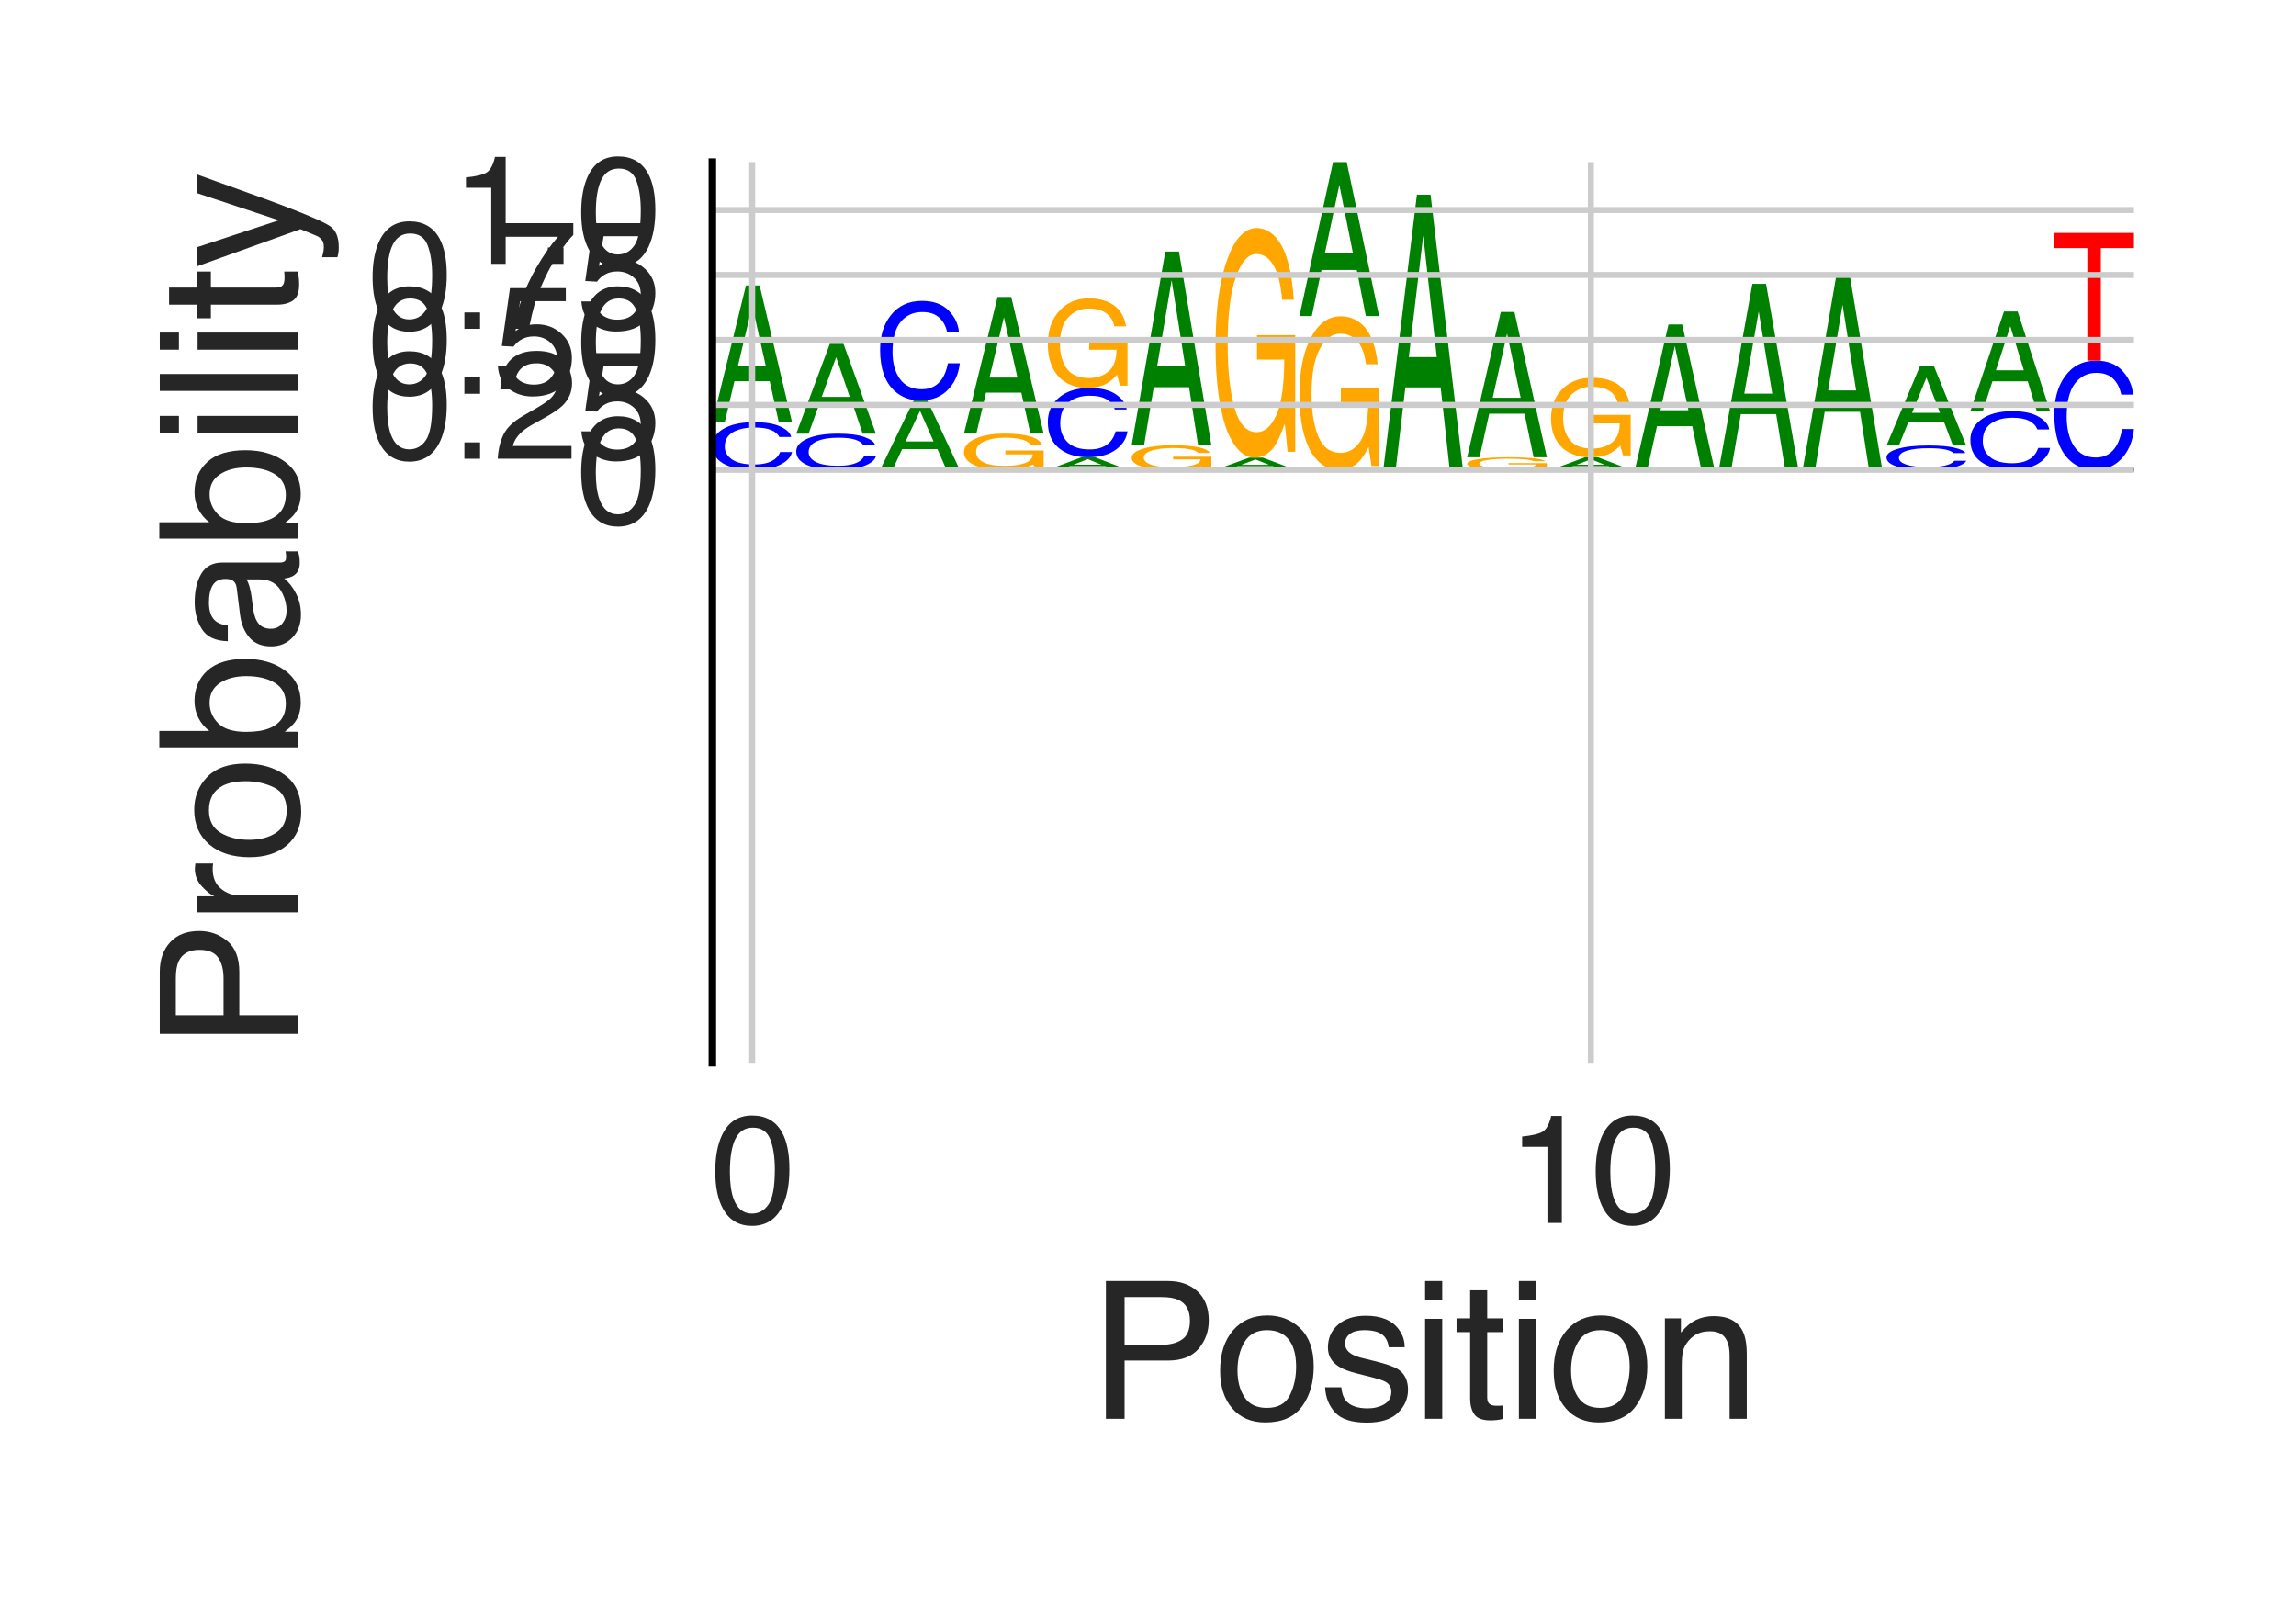 <?xml version="1.0" encoding="utf-8" standalone="no"?>
<!DOCTYPE svg PUBLIC "-//W3C//DTD SVG 1.1//EN"
  "http://www.w3.org/Graphics/SVG/1.1/DTD/svg11.dtd">
<svg height="216pt" version="1.1" viewBox="0 0 306 216" width="306pt" xmlns="http://www.w3.org/2000/svg" xmlns:xlink="http://www.w3.org/1999/xlink">
 <defs>
  <style type="text/css">*{stroke-linecap:butt;stroke-linejoin:round;}</style>
 </defs>
 <g id="figure_1">
  <g id="patch_1">
   <path d="M 0 216 
L 306 216 
L 306 0 
L 0 0 
z
" style="fill:#ffffff;"/>
  </g>
  <g id="axes_1">
   <g id="patch_2">
    <path d="M 94.94 141.64 
L 284.4 141.64 
L 284.4 21.6 
L 94.94 21.6 
z
" style="fill:#ffffff;"/>
   </g>
   <g id="line2d_1">
    <path clip-path="url(#pcd899d78e1)" d="M 94.94 62.621 
L 284.4 62.621 
" style="fill:none;stroke:#000000;stroke-linecap:round;stroke-width:0.5;"/>
   </g>
   <g id="patch_3">
    <path clip-path="url(#pcd899d78e1)" d="M 100.523 56.265 
Q 102.797 56.265 104.051 56.87 
Q 105.306 57.473 105.444 58.241 
L 103.864 58.241 
Q 103.595 57.658 102.792 57.318 
Q 101.989 56.976 100.539 56.976 
Q 98.771 56.976 97.683 57.603 
Q 96.596 58.229 96.596 59.523 
Q 96.596 60.584 97.576 61.244 
Q 98.56 61.902 100.508 61.902 
Q 102.299 61.902 103.238 61.208 
Q 103.733 60.843 103.978 60.246 
L 105.559 60.246 
Q 105.347 61.199 104.158 61.844 
Q 102.732 62.621 100.312 62.621 
Q 98.226 62.621 96.807 61.984 
Q 94.94 61.142 94.94 59.383 
Q 94.94 58.049 96.343 57.194 
Q 97.858 56.265 100.523 56.265 
z
M 100.197 56.265 
L 100.197 56.265 
z
" style="fill:#0000ff;"/>
   </g>
   <g id="patch_4">
    <path clip-path="url(#pcd899d78e1)" d="M 102.068 48.798 
L 100.261 40.748 
L 98.34 48.798 
L 102.068 48.798 
z
M 99.419 38.041 
L 101.241 38.041 
L 105.559 56.265 
L 103.791 56.265 
L 102.586 50.807 
L 97.879 50.807 
L 96.591 56.265 
L 94.94 56.265 
L 99.419 38.041 
z
M 100.253 38.041 
L 100.253 38.041 
z
" style="fill:#008000;"/>
   </g>
   <g id="patch_5">
    <path clip-path="url(#pcd899d78e1)" d="M 111.701 57.795 
Q 113.975 57.795 115.229 58.254 
Q 116.483 58.712 116.622 59.295 
L 115.041 59.295 
Q 114.773 58.853 113.969 58.594 
Q 113.166 58.335 111.716 58.335 
Q 109.948 58.335 108.861 58.811 
Q 107.773 59.286 107.773 60.268 
Q 107.773 61.074 108.754 61.575 
Q 109.737 62.075 111.685 62.075 
Q 113.477 62.075 114.415 61.548 
Q 114.911 61.271 115.156 60.818 
L 116.736 60.818 
Q 116.525 61.541 115.336 62.031 
Q 113.909 62.621 111.49 62.621 
Q 109.403 62.621 107.985 62.137 
Q 106.118 61.498 106.118 60.163 
Q 106.118 59.149 107.521 58.5 
Q 109.036 57.795 111.701 57.795 
z
M 111.375 57.795 
L 111.375 57.795 
z
" style="fill:#0000ff;"/>
   </g>
   <g id="patch_6">
    <path clip-path="url(#pcd899d78e1)" d="M 113.245 52.891 
L 111.439 47.604 
L 109.518 52.891 
L 113.245 52.891 
z
M 110.596 45.826 
L 112.418 45.826 
L 116.736 57.795 
L 114.969 57.795 
L 113.763 54.21 
L 109.057 54.21 
L 107.769 57.795 
L 106.118 57.795 
L 110.596 45.826 
z
M 111.431 45.826 
L 111.431 45.826 
z
" style="fill:#008000;"/>
   </g>
   <g id="patch_7">
    <path clip-path="url(#pcd899d78e1)" d="M 124.423 58.834 
L 122.616 54.75 
L 120.696 58.834 
L 124.423 58.834 
z
M 121.774 53.377 
L 123.596 53.377 
L 127.914 62.621 
L 126.146 62.621 
L 124.941 59.853 
L 120.234 59.853 
L 118.946 62.621 
L 117.295 62.621 
L 121.774 53.377 
z
M 122.608 53.377 
L 122.608 53.377 
z
" style="fill:#008000;"/>
   </g>
   <g id="patch_8">
    <path clip-path="url(#pcd899d78e1)" d="M 122.878 40.102 
Q 125.152 40.102 126.407 41.365 
Q 127.661 42.625 127.799 44.228 
L 126.219 44.228 
Q 125.95 43.012 125.147 42.301 
Q 124.344 41.587 122.894 41.587 
Q 121.126 41.587 120.039 42.897 
Q 118.951 44.203 118.951 46.905 
Q 118.951 49.121 119.932 50.499 
Q 120.915 51.875 122.863 51.875 
Q 124.654 51.875 125.593 50.425 
Q 126.088 49.662 126.334 48.415 
L 127.914 48.415 
Q 127.703 50.406 126.514 51.754 
Q 125.087 53.377 122.667 53.377 
Q 120.581 53.377 119.162 52.045 
Q 117.295 50.288 117.295 46.614 
Q 117.295 43.827 118.698 42.043 
Q 120.213 40.102 122.878 40.102 
z
M 122.552 40.102 
L 122.552 40.102 
z
" style="fill:#0000ff;"/>
   </g>
   <g id="patch_9">
    <path clip-path="url(#pcd899d78e1)" d="M 133.949 57.789 
Q 135.587 57.789 136.782 58.039 
Q 138.514 58.398 138.902 59.298 
L 137.344 59.298 
Q 137.058 58.795 136.165 58.565 
Q 135.271 58.335 133.909 58.335 
Q 132.296 58.335 131.192 58.814 
Q 130.088 59.292 130.088 60.24 
Q 130.088 61.058 130.997 61.572 
Q 131.909 62.086 133.964 62.086 
Q 135.539 62.086 136.572 61.726 
Q 137.605 61.365 137.628 60.558 
L 133.99 60.558 
L 133.99 60.043 
L 139.091 60.043 
L 139.091 62.499 
L 138.079 62.499 
L 137.699 61.908 
Q 136.901 62.255 136.284 62.39 
Q 135.246 62.621 133.648 62.621 
Q 131.584 62.621 130.096 62.093 
Q 128.473 61.43 128.473 60.274 
Q 128.473 59.12 130.055 58.439 
Q 131.559 57.789 133.949 57.789 
z
M 133.688 57.782 
L 133.688 57.782 
z
" style="fill:#ffa600;"/>
   </g>
   <g id="patch_10">
    <path clip-path="url(#pcd899d78e1)" d="M 135.6 50.322 
L 133.794 42.279 
L 131.873 50.322 
L 135.6 50.322 
z
M 132.951 39.575 
L 134.773 39.575 
L 139.091 57.782 
L 137.324 57.782 
L 136.119 52.329 
L 131.412 52.329 
L 130.124 57.782 
L 128.473 57.782 
L 132.951 39.575 
z
M 133.786 39.575 
L 133.786 39.575 
z
" style="fill:#008000;"/>
   </g>
   <g id="patch_11">
    <path clip-path="url(#pcd899d78e1)" d="M 146.778 61.934 
L 144.971 61.193 
L 143.051 61.934 
L 146.778 61.934 
z
M 144.129 60.943 
L 145.951 60.943 
L 150.269 62.621 
L 148.501 62.621 
L 147.296 62.119 
L 142.589 62.119 
L 141.301 62.621 
L 139.65 62.621 
L 144.129 60.943 
z
M 144.964 60.943 
L 144.964 60.943 
z
" style="fill:#008000;"/>
   </g>
   <g id="patch_12">
    <path clip-path="url(#pcd899d78e1)" d="M 145.233 51.704 
Q 147.507 51.704 148.762 52.583 
Q 150.016 53.46 150.154 54.576 
L 148.574 54.576 
Q 148.305 53.73 147.502 53.235 
Q 146.699 52.738 145.249 52.738 
Q 143.481 52.738 142.394 53.649 
Q 141.306 54.559 141.306 56.439 
Q 141.306 57.981 142.287 58.941 
Q 143.27 59.898 145.218 59.898 
Q 147.009 59.898 147.948 58.889 
Q 148.444 58.358 148.689 57.49 
L 150.269 57.49 
Q 150.058 58.876 148.869 59.814 
Q 147.442 60.943 145.022 60.943 
Q 142.936 60.943 141.517 60.017 
Q 139.65 58.794 139.65 56.237 
Q 139.65 54.297 141.053 53.055 
Q 142.568 51.704 145.233 51.704 
z
M 144.908 51.704 
L 144.908 51.704 
z
" style="fill:#0000ff;"/>
   </g>
   <g id="patch_13">
    <path clip-path="url(#pcd899d78e1)" d="M 145.127 39.767 
Q 146.765 39.767 147.96 40.385 
Q 149.692 41.272 150.079 43.495 
L 148.522 43.495 
Q 148.236 42.253 147.342 41.684 
Q 146.448 41.116 145.086 41.116 
Q 143.473 41.116 142.37 42.3 
Q 141.266 43.481 141.266 45.821 
Q 141.266 47.842 142.175 49.112 
Q 143.086 50.382 145.142 50.382 
Q 146.717 50.382 147.75 49.492 
Q 148.783 48.6 148.806 46.606 
L 145.167 46.606 
L 145.167 45.334 
L 150.269 45.334 
L 150.269 51.402 
L 149.256 51.402 
L 148.876 49.942 
Q 148.079 50.799 147.461 51.133 
Q 146.423 51.704 144.825 51.704 
Q 142.762 51.704 141.273 50.399 
Q 139.65 48.761 139.65 45.905 
Q 139.65 43.056 141.233 41.373 
Q 142.737 39.767 145.127 39.767 
z
M 144.866 39.75 
L 144.866 39.75 
z
" style="fill:#ffa600;"/>
   </g>
   <g id="patch_14">
    <path clip-path="url(#pcd899d78e1)" d="M 156.304 59.338 
Q 157.942 59.338 159.138 59.508 
Q 160.869 59.752 161.257 60.364 
L 159.7 60.364 
Q 159.414 60.022 158.52 59.865 
Q 157.626 59.709 156.264 59.709 
Q 154.651 59.709 153.547 60.035 
Q 152.443 60.36 152.443 61.003 
Q 152.443 61.559 153.352 61.908 
Q 154.264 62.258 156.32 62.258 
Q 157.894 62.258 158.927 62.013 
Q 159.96 61.768 159.983 61.219 
L 156.345 61.219 
L 156.345 60.869 
L 161.447 60.869 
L 161.447 62.538 
L 160.434 62.538 
L 160.054 62.137 
Q 159.257 62.373 158.639 62.464 
Q 157.601 62.621 156.003 62.621 
Q 153.94 62.621 152.451 62.263 
Q 150.828 61.812 150.828 61.026 
Q 150.828 60.243 152.41 59.78 
Q 153.914 59.338 156.304 59.338 
z
M 156.044 59.333 
L 156.044 59.333 
z
" style="fill:#ffa600;"/>
   </g>
   <g id="patch_15">
    <path clip-path="url(#pcd899d78e1)" d="M 157.955 48.758 
L 156.149 37.357 
L 154.228 48.758 
L 157.955 48.758 
z
M 155.307 33.523 
L 157.129 33.523 
L 161.447 59.333 
L 159.679 59.333 
L 158.474 51.603 
L 153.767 51.603 
L 152.479 59.333 
L 150.828 59.333 
L 155.307 33.523 
z
M 156.141 33.523 
L 156.141 33.523 
z
" style="fill:#008000;"/>
   </g>
   <g id="patch_16">
    <path clip-path="url(#pcd899d78e1)" d="M 169.133 61.953 
L 167.327 61.231 
L 165.406 61.953 
L 169.133 61.953 
z
M 166.484 60.989 
L 168.306 60.989 
L 172.624 62.621 
L 170.857 62.621 
L 169.651 62.132 
L 164.945 62.132 
L 163.656 62.621 
L 162.005 62.621 
L 166.484 60.989 
z
M 167.319 60.989 
L 167.319 60.989 
z
" style="fill:#008000;"/>
   </g>
   <g id="patch_17">
    <path clip-path="url(#pcd899d78e1)" d="M 167.482 30.391 
Q 169.12 30.391 170.315 31.975 
Q 172.047 34.249 172.434 39.949 
L 170.877 39.949 
Q 170.591 36.763 169.697 35.306 
Q 168.804 33.85 167.441 33.85 
Q 165.829 33.85 164.725 36.883 
Q 163.621 39.911 163.621 45.909 
Q 163.621 51.09 164.53 54.345 
Q 165.441 57.601 167.497 57.601 
Q 169.072 57.601 170.105 55.32 
Q 171.138 53.034 171.161 47.923 
L 167.522 47.923 
L 167.522 44.661 
L 172.624 44.661 
L 172.624 60.216 
L 171.611 60.216 
L 171.232 56.473 
Q 170.434 58.671 169.816 59.526 
Q 168.778 60.989 167.181 60.989 
Q 165.117 60.989 163.628 57.645 
Q 162.005 53.446 162.005 46.124 
Q 162.005 38.821 163.588 34.508 
Q 165.092 30.391 167.482 30.391 
z
M 167.221 30.347 
L 167.221 30.347 
z
" style="fill:#ffa600;"/>
   </g>
   <g id="patch_18">
    <path clip-path="url(#pcd899d78e1)" d="M 178.66 42.153 
Q 180.298 42.153 181.493 43.212 
Q 183.225 44.733 183.612 48.546 
L 182.055 48.546 
Q 181.769 46.415 180.875 45.441 
Q 179.981 44.466 178.619 44.466 
Q 177.006 44.466 175.902 46.496 
Q 174.798 48.521 174.798 52.533 
Q 174.798 55.999 175.707 58.177 
Q 176.619 60.355 178.675 60.355 
Q 180.25 60.355 181.283 58.829 
Q 182.316 57.3 182.338 53.881 
L 178.7 53.881 
L 178.7 51.699 
L 183.802 51.699 
L 183.802 62.105 
L 182.789 62.105 
L 182.409 59.6 
Q 181.612 61.071 180.994 61.643 
Q 179.956 62.621 178.358 62.621 
Q 176.295 62.621 174.806 60.384 
Q 173.183 57.575 173.183 52.677 
Q 173.183 47.792 174.765 44.907 
Q 176.269 42.153 178.66 42.153 
z
M 178.399 42.123 
L 178.399 42.123 
z
" style="fill:#ffa600;"/>
   </g>
   <g id="patch_19">
    <path clip-path="url(#pcd899d78e1)" d="M 180.311 33.715 
L 178.504 24.649 
L 176.584 33.715 
L 180.311 33.715 
z
M 177.662 21.6 
L 179.484 21.6 
L 183.802 42.123 
L 182.034 42.123 
L 180.829 35.977 
L 176.122 35.977 
L 174.834 42.123 
L 173.183 42.123 
L 177.662 21.6 
z
M 178.496 21.6 
L 178.496 21.6 
z
" style="fill:#008000;"/>
   </g>
   <g id="patch_20">
    <path clip-path="url(#pcd899d78e1)" d="M 189.837 62.607 
Q 191.475 62.607 192.67 62.608 
Q 194.402 62.609 194.789 62.612 
L 193.232 62.612 
Q 192.946 62.61 192.052 62.61 
Q 191.159 62.609 189.797 62.609 
Q 188.184 62.609 187.08 62.61 
Q 185.976 62.612 185.976 62.614 
Q 185.976 62.617 186.885 62.618 
Q 187.796 62.62 189.852 62.62 
Q 191.427 62.62 192.46 62.619 
Q 193.493 62.618 193.516 62.615 
L 189.878 62.615 
L 189.878 62.614 
L 194.979 62.614 
L 194.979 62.621 
L 193.967 62.621 
L 193.587 62.619 
Q 192.789 62.62 192.171 62.621 
Q 191.133 62.621 189.536 62.621 
Q 187.472 62.621 185.984 62.62 
Q 184.361 62.618 184.361 62.615 
Q 184.361 62.611 185.943 62.609 
Q 187.447 62.607 189.837 62.607 
z
M 189.576 62.607 
L 189.576 62.607 
z
" style="fill:#ffa600;"/>
   </g>
   <g id="patch_21">
    <path clip-path="url(#pcd899d78e1)" d="M 191.488 47.589 
L 189.682 31.397 
L 187.761 47.589 
L 191.488 47.589 
z
M 188.839 25.952 
L 190.661 25.952 
L 194.979 62.607 
L 193.212 62.607 
L 192.007 51.629 
L 187.3 51.629 
L 186.012 62.607 
L 184.361 62.607 
L 188.839 25.952 
z
M 189.674 25.952 
L 189.674 25.952 
z
" style="fill:#008000;"/>
   </g>
   <g id="patch_22">
    <path clip-path="url(#pcd899d78e1)" d="M 201.015 60.941 
Q 202.653 60.941 203.848 61.028 
Q 205.58 61.153 205.967 61.466 
L 204.41 61.466 
Q 204.124 61.291 203.23 61.211 
Q 202.336 61.131 200.974 61.131 
Q 199.361 61.131 198.257 61.298 
Q 197.154 61.464 197.154 61.793 
Q 197.154 62.078 198.063 62.257 
Q 198.974 62.435 201.03 62.435 
Q 202.605 62.435 203.638 62.31 
Q 204.671 62.185 204.694 61.904 
L 201.055 61.904 
L 201.055 61.725 
L 206.157 61.725 
L 206.157 62.579 
L 205.144 62.579 
L 204.764 62.373 
Q 203.967 62.494 203.349 62.541 
Q 202.311 62.621 200.713 62.621 
Q 198.65 62.621 197.161 62.438 
Q 195.538 62.207 195.538 61.805 
Q 195.538 61.404 197.121 61.167 
Q 198.625 60.941 201.015 60.941 
z
M 200.754 60.939 
L 200.754 60.939 
z
" style="fill:#ffa600;"/>
   </g>
   <g id="patch_23">
    <path clip-path="url(#pcd899d78e1)" d="M 202.666 53.006 
L 200.859 44.453 
L 198.939 53.006 
L 202.666 53.006 
z
M 200.017 41.576 
L 201.839 41.576 
L 206.157 60.939 
L 204.389 60.939 
L 203.184 55.14 
L 198.477 55.14 
L 197.189 60.939 
L 195.538 60.939 
L 200.017 41.576 
z
M 200.851 41.576 
L 200.851 41.576 
z
" style="fill:#008000;"/>
   </g>
   <g id="patch_24">
    <path clip-path="url(#pcd899d78e1)" d="M 213.843 61.94 
L 212.037 61.206 
L 210.116 61.94 
L 213.843 61.94 
z
M 211.194 60.959 
L 213.017 60.959 
L 217.335 62.621 
L 215.567 62.621 
L 214.362 62.123 
L 209.655 62.123 
L 208.367 62.621 
L 206.716 62.621 
L 211.194 60.959 
z
M 212.029 60.959 
L 212.029 60.959 
z
" style="fill:#008000;"/>
   </g>
   <g id="patch_25">
    <path clip-path="url(#pcd899d78e1)" d="M 212.192 50.342 
Q 213.83 50.342 215.025 50.892 
Q 216.757 51.68 217.145 53.658 
L 215.588 53.658 
Q 215.301 52.553 214.408 52.047 
Q 213.514 51.542 212.152 51.542 
Q 210.539 51.542 209.435 52.595 
Q 208.331 53.645 208.331 55.726 
Q 208.331 57.524 209.24 58.653 
Q 210.152 59.783 212.207 59.783 
Q 213.782 59.783 214.815 58.992 
Q 215.848 58.198 215.871 56.425 
L 212.233 56.425 
L 212.233 55.293 
L 217.335 55.293 
L 217.335 60.691 
L 216.322 60.691 
L 215.942 59.392 
Q 215.144 60.154 214.527 60.451 
Q 213.489 60.959 211.891 60.959 
Q 209.827 60.959 208.339 59.798 
Q 206.716 58.341 206.716 55.801 
Q 206.716 53.267 208.298 51.771 
Q 209.802 50.342 212.192 50.342 
z
M 211.931 50.327 
L 211.931 50.327 
z
" style="fill:#ffa600;"/>
   </g>
   <g id="patch_26">
    <path clip-path="url(#pcd899d78e1)" d="M 223.477 62.617 
Q 225.751 62.617 227.005 62.617 
Q 228.259 62.618 228.397 62.618 
L 226.817 62.618 
Q 226.548 62.618 225.745 62.617 
Q 224.942 62.617 223.492 62.617 
Q 221.724 62.617 220.637 62.618 
Q 219.549 62.618 219.549 62.619 
Q 219.549 62.62 220.53 62.62 
Q 221.513 62.621 223.461 62.621 
Q 225.252 62.621 226.191 62.62 
Q 226.687 62.62 226.932 62.62 
L 228.512 62.62 
Q 228.301 62.62 227.112 62.621 
Q 225.685 62.621 223.265 62.621 
Q 221.179 62.621 219.761 62.621 
Q 217.893 62.62 217.893 62.619 
Q 217.893 62.618 219.296 62.617 
Q 220.811 62.617 223.477 62.617 
z
M 223.151 62.617 
L 223.151 62.617 
z
" style="fill:#0000ff;"/>
   </g>
   <g id="patch_27">
    <path clip-path="url(#pcd899d78e1)" d="M 223.37 62.603 
Q 225.008 62.603 226.203 62.603 
Q 227.935 62.604 228.322 62.607 
L 226.765 62.607 
Q 226.479 62.606 225.585 62.605 
Q 224.691 62.604 223.329 62.604 
Q 221.717 62.604 220.613 62.606 
Q 219.509 62.607 219.509 62.61 
Q 219.509 62.612 220.418 62.614 
Q 221.329 62.615 223.385 62.615 
Q 224.96 62.615 225.993 62.614 
Q 227.026 62.613 227.049 62.611 
L 223.41 62.611 
L 223.41 62.609 
L 228.512 62.609 
L 228.512 62.616 
L 227.499 62.616 
L 227.12 62.615 
Q 226.322 62.616 225.704 62.616 
Q 224.666 62.617 223.069 62.617 
Q 221.005 62.617 219.516 62.615 
Q 217.893 62.613 217.893 62.61 
Q 217.893 62.607 219.476 62.605 
Q 220.98 62.603 223.37 62.603 
z
M 223.109 62.603 
L 223.109 62.603 
z
" style="fill:#ffa600;"/>
   </g>
   <g id="patch_28">
    <path clip-path="url(#pcd899d78e1)" d="M 225.021 54.669 
L 223.214 46.116 
L 221.294 54.669 
L 225.021 54.669 
z
M 222.372 43.24 
L 224.194 43.24 
L 228.512 62.603 
L 226.744 62.603 
L 225.539 56.804 
L 220.833 56.804 
L 219.544 62.603 
L 217.893 62.603 
L 222.372 43.24 
z
M 223.207 43.24 
L 223.207 43.24 
z
" style="fill:#008000;"/>
   </g>
   <g id="patch_29">
    <path clip-path="url(#pcd899d78e1)" d="M 236.198 52.463 
L 234.392 41.511 
L 232.471 52.463 
L 236.198 52.463 
z
M 233.55 37.828 
L 235.372 37.828 
L 239.69 62.621 
L 237.922 62.621 
L 236.717 55.196 
L 232.01 55.196 
L 230.722 62.621 
L 229.071 62.621 
L 233.55 37.828 
z
M 234.384 37.828 
L 234.384 37.828 
z
" style="fill:#008000;"/>
   </g>
   <g id="patch_30">
    <path clip-path="url(#pcd899d78e1)" d="M 247.376 52.036 
L 245.57 40.623 
L 243.649 52.036 
L 247.376 52.036 
z
M 244.727 36.785 
L 246.549 36.785 
L 250.867 62.621 
L 249.1 62.621 
L 247.894 54.883 
L 243.188 54.883 
L 241.9 62.621 
L 240.249 62.621 
L 244.727 36.785 
z
M 245.562 36.785 
L 245.562 36.785 
z
" style="fill:#008000;"/>
   </g>
   <g id="patch_31">
    <path clip-path="url(#pcd899d78e1)" d="M 257.009 59.373 
Q 259.283 59.373 260.538 59.682 
Q 261.792 59.99 261.93 60.383 
L 260.35 60.383 
Q 260.081 60.085 259.278 59.911 
Q 258.475 59.736 257.025 59.736 
Q 255.257 59.736 254.169 60.057 
Q 253.082 60.377 253.082 61.038 
Q 253.082 61.58 254.063 61.917 
Q 255.046 62.254 256.994 62.254 
Q 258.785 62.254 259.724 61.899 
Q 260.219 61.712 260.465 61.407 
L 262.045 61.407 
Q 261.834 61.894 260.644 62.224 
Q 259.218 62.621 256.798 62.621 
Q 254.712 62.621 253.293 62.296 
Q 251.426 61.866 251.426 60.967 
Q 251.426 60.285 252.829 59.848 
Q 254.344 59.373 257.009 59.373 
z
M 256.683 59.373 
L 256.683 59.373 
z
" style="fill:#0000ff;"/>
   </g>
   <g id="patch_32">
    <path clip-path="url(#pcd899d78e1)" d="M 258.554 55.021 
L 256.747 50.328 
L 254.827 55.021 
L 258.554 55.021 
z
M 255.905 48.75 
L 257.727 48.75 
L 262.045 59.373 
L 260.277 59.373 
L 259.072 56.191 
L 254.365 56.191 
L 253.077 59.373 
L 251.426 59.373 
L 255.905 48.75 
z
M 256.739 48.75 
L 256.739 48.75 
z
" style="fill:#008000;"/>
   </g>
   <g id="patch_33">
    <path clip-path="url(#pcd899d78e1)" d="M 268.187 54.8 
Q 270.461 54.8 271.715 55.545 
Q 272.969 56.287 273.108 57.232 
L 271.527 57.232 
Q 271.259 56.515 270.456 56.096 
Q 269.652 55.676 268.203 55.676 
Q 266.434 55.676 265.347 56.447 
Q 264.26 57.217 264.26 58.809 
Q 264.26 60.114 265.24 60.926 
Q 266.223 61.737 268.171 61.737 
Q 269.963 61.737 270.902 60.883 
Q 271.397 60.433 271.642 59.698 
L 273.222 59.698 
Q 273.011 60.871 271.822 61.665 
Q 270.396 62.621 267.976 62.621 
Q 265.889 62.621 264.471 61.837 
Q 262.604 60.802 262.604 58.637 
Q 262.604 56.996 264.007 55.944 
Q 265.522 54.8 268.187 54.8 
z
M 267.861 54.8 
L 267.861 54.8 
z
" style="fill:#0000ff;"/>
   </g>
   <g id="patch_34">
    <path clip-path="url(#pcd899d78e1)" d="M 269.731 49.354 
L 267.925 43.481 
L 266.004 49.354 
L 269.731 49.354 
z
M 267.082 41.506 
L 268.904 41.506 
L 273.222 54.8 
L 271.455 54.8 
L 270.25 50.819 
L 265.543 50.819 
L 264.255 54.8 
L 262.604 54.8 
L 267.082 41.506 
z
M 267.917 41.506 
L 267.917 41.506 
z
" style="fill:#008000;"/>
   </g>
   <g id="patch_35">
    <path clip-path="url(#pcd899d78e1)" d="M 279.364 48.064 
Q 281.638 48.064 282.893 49.449 
Q 284.147 50.831 284.285 52.59 
L 282.705 52.59 
Q 282.436 51.256 281.633 50.476 
Q 280.83 49.693 279.38 49.693 
Q 277.612 49.693 276.525 51.129 
Q 275.437 52.562 275.437 55.525 
Q 275.437 57.955 276.418 59.466 
Q 277.401 60.975 279.349 60.975 
Q 281.14 60.975 282.079 59.385 
Q 282.575 58.548 282.82 57.181 
L 284.4 57.181 
Q 284.189 59.364 283 60.842 
Q 281.573 62.621 279.153 62.621 
Q 277.067 62.621 275.648 61.161 
Q 273.781 59.234 273.781 55.206 
Q 273.781 52.15 275.184 50.193 
Q 276.699 48.064 279.364 48.064 
z
M 279.038 48.064 
L 279.038 48.064 
z
" style="fill:#0000ff;"/>
   </g>
   <g id="patch_36">
    <path clip-path="url(#pcd899d78e1)" d="M 284.4 31.04 
L 284.4 33.068 
L 279.99 33.068 
L 279.99 48.064 
L 278.191 48.064 
L 278.191 33.068 
L 273.781 33.068 
L 273.781 31.04 
L 284.4 31.04 
z
" style="fill:#ff0000;"/>
   </g>
   <g id="patch_37">
    <path clip-path="url(#pcd899d78e1)" d="M 100.416 96.781 
Q 102.055 96.781 103.25 95.711 
Q 104.981 94.175 105.369 90.325 
L 103.812 90.325 
Q 103.526 92.477 102.632 93.461 
Q 101.738 94.445 100.376 94.445 
Q 98.763 94.445 97.659 92.395 
Q 96.555 90.35 96.555 86.299 
Q 96.555 82.799 97.464 80.6 
Q 98.376 78.401 100.432 78.401 
Q 102.006 78.401 103.039 79.941 
Q 104.072 81.486 104.095 84.938 
L 100.457 84.938 
L 100.457 87.142 
L 105.559 87.142 
L 105.559 76.634 
L 104.546 76.634 
L 104.166 79.162 
Q 103.369 77.678 102.751 77.1 
Q 101.713 76.112 100.115 76.112 
Q 98.052 76.112 96.563 78.371 
Q 94.94 81.208 94.94 86.153 
Q 94.94 91.086 96.522 94 
Q 98.026 96.781 100.416 96.781 
z
M 100.156 96.811 
L 100.156 96.811 
z
" style="fill:none;opacity:0;"/>
   </g>
   <g id="patch_38">
    <path clip-path="url(#pcd899d78e1)" d="M 105.559 76.112 
L 105.559 74.505 
L 101.149 74.505 
L 101.149 62.621 
L 99.35 62.621 
L 99.35 74.505 
L 94.94 74.505 
L 94.94 76.112 
L 105.559 76.112 
z
" style="fill:none;opacity:0;"/>
   </g>
   <g id="patch_39">
    <path clip-path="url(#pcd899d78e1)" d="M 111.594 69.885 
Q 113.232 69.885 114.427 69.509 
Q 116.159 68.969 116.546 67.616 
L 114.989 67.616 
Q 114.703 68.372 113.809 68.718 
Q 112.916 69.064 111.554 69.064 
Q 109.941 69.064 108.837 68.344 
Q 107.733 67.625 107.733 66.201 
Q 107.733 64.971 108.642 64.199 
Q 109.553 63.426 111.609 63.426 
Q 113.184 63.426 114.217 63.967 
Q 115.25 64.51 115.273 65.723 
L 111.635 65.723 
L 111.635 66.497 
L 116.736 66.497 
L 116.736 62.805 
L 115.724 62.805 
L 115.344 63.693 
Q 114.546 63.172 113.928 62.969 
Q 112.89 62.621 111.293 62.621 
Q 109.229 62.621 107.741 63.415 
Q 106.118 64.412 106.118 66.15 
Q 106.118 67.884 107.7 68.908 
Q 109.204 69.885 111.594 69.885 
z
M 111.333 69.895 
L 111.333 69.895 
z
" style="fill:none;opacity:0;"/>
   </g>
   <g id="patch_40">
    <path clip-path="url(#pcd899d78e1)" d="M 116.736 83.386 
L 116.736 81.779 
L 112.326 81.779 
L 112.326 69.895 
L 110.528 69.895 
L 110.528 81.779 
L 106.118 81.779 
L 106.118 83.386 
L 116.736 83.386 
z
" style="fill:none;opacity:0;"/>
   </g>
   <g id="patch_41">
    <path clip-path="url(#pcd899d78e1)" d="M 122.772 73.93 
Q 124.41 73.93 125.605 73.345 
Q 127.337 72.505 127.724 70.398 
L 126.167 70.398 
Q 125.881 71.575 124.987 72.114 
Q 124.093 72.652 122.731 72.652 
Q 121.118 72.652 120.014 71.531 
Q 118.911 70.412 118.911 68.195 
Q 118.911 66.28 119.819 65.077 
Q 120.731 63.874 122.787 63.874 
Q 124.362 63.874 125.395 64.717 
Q 126.428 65.562 126.45 67.451 
L 122.812 67.451 
L 122.812 68.656 
L 127.914 68.656 
L 127.914 62.907 
L 126.901 62.907 
L 126.521 64.29 
Q 125.724 63.478 125.106 63.162 
Q 124.068 62.621 122.47 62.621 
Q 120.407 62.621 118.918 63.857 
Q 117.295 65.409 117.295 68.116 
Q 117.295 70.815 118.878 72.409 
Q 120.382 73.93 122.772 73.93 
z
M 122.511 73.947 
L 122.511 73.947 
z
" style="fill:none;opacity:0;"/>
   </g>
   <g id="patch_42">
    <path clip-path="url(#pcd899d78e1)" d="M 127.914 92.11 
L 127.914 89.946 
L 123.504 89.946 
L 123.504 73.947 
L 121.705 73.947 
L 121.705 89.946 
L 117.295 89.946 
L 117.295 92.11 
L 127.914 92.11 
z
" style="fill:none;opacity:0;"/>
   </g>
   <g id="patch_43">
    <path clip-path="url(#pcd899d78e1)" d="M 134.056 99.735 
Q 136.33 99.735 137.584 96.368 
Q 138.838 93.007 138.977 88.732 
L 137.396 88.732 
Q 137.128 91.975 136.325 93.871 
Q 135.521 95.775 134.072 95.775 
Q 132.304 95.775 131.216 92.283 
Q 130.129 88.798 130.129 81.594 
Q 130.129 75.686 131.109 72.011 
Q 132.092 68.343 134.04 68.343 
Q 135.832 68.343 136.771 72.208 
Q 137.266 74.244 137.511 77.567 
L 139.091 77.567 
Q 138.88 72.26 137.691 68.665 
Q 136.265 64.338 133.845 64.338 
Q 131.758 64.338 130.34 67.889 
Q 128.473 72.574 128.473 82.37 
Q 128.473 89.801 129.876 94.559 
Q 131.391 99.735 134.056 99.735 
z
M 133.73 99.735 
L 133.73 99.735 
z
" style="fill:none;opacity:0;"/>
   </g>
   <g id="patch_44">
    <path clip-path="url(#pcd899d78e1)" d="M 139.091 64.338 
L 139.091 64.134 
L 134.681 64.134 
L 134.681 62.621 
L 132.883 62.621 
L 132.883 64.134 
L 128.473 64.134 
L 128.473 64.338 
L 139.091 64.338 
z
" style="fill:none;opacity:0;"/>
   </g>
   <g id="patch_45">
    <path clip-path="url(#pcd899d78e1)" d="M 150.269 98.019 
L 150.269 93.801 
L 145.859 93.801 
L 145.859 62.621 
L 144.06 62.621 
L 144.06 93.801 
L 139.65 93.801 
L 139.65 98.019 
L 150.269 98.019 
z
" style="fill:none;opacity:0;"/>
   </g>
   <g id="patch_46">
    <path clip-path="url(#pcd899d78e1)" d="M 156.411 114.662 
Q 158.685 114.662 159.939 110.591 
Q 161.194 106.528 161.332 101.36 
L 159.752 101.36 
Q 159.483 105.28 158.68 107.573 
Q 157.877 109.874 156.427 109.874 
Q 154.659 109.874 153.571 105.652 
Q 152.484 101.439 152.484 92.73 
Q 152.484 85.588 153.464 81.145 
Q 154.447 76.711 156.395 76.711 
Q 158.187 76.711 159.126 81.384 
Q 159.621 83.844 159.866 87.863 
L 161.447 87.863 
Q 161.235 81.446 160.046 77.1 
Q 158.62 71.87 156.2 71.87 
Q 154.114 71.87 152.695 76.162 
Q 150.828 81.826 150.828 93.668 
Q 150.828 102.652 152.231 108.405 
Q 153.746 114.662 156.411 114.662 
z
M 156.085 114.662 
L 156.085 114.662 
z
" style="fill:none;opacity:0;"/>
   </g>
   <g id="patch_47">
    <path clip-path="url(#pcd899d78e1)" d="M 161.447 71.87 
L 161.447 70.768 
L 157.037 70.768 
L 157.037 62.621 
L 155.238 62.621 
L 155.238 70.768 
L 150.828 70.768 
L 150.828 71.87 
L 161.447 71.87 
z
" style="fill:none;opacity:0;"/>
   </g>
   <g id="patch_48">
    <path clip-path="url(#pcd899d78e1)" d="M 167.589 121.271 
Q 169.863 121.271 171.117 117.904 
Q 172.371 114.543 172.509 110.268 
L 170.929 110.268 
Q 170.661 113.511 169.857 115.407 
Q 169.054 117.311 167.604 117.311 
Q 165.836 117.311 164.749 113.818 
Q 163.661 110.334 163.661 103.13 
Q 163.661 97.222 164.642 93.547 
Q 165.625 89.879 167.573 89.879 
Q 169.365 89.879 170.303 93.744 
Q 170.799 95.779 171.044 99.103 
L 172.624 99.103 
Q 172.413 93.795 171.224 90.201 
Q 169.797 85.874 167.377 85.874 
Q 165.291 85.874 163.873 89.425 
Q 162.005 94.11 162.005 103.906 
Q 162.005 111.337 163.408 116.095 
Q 164.924 121.271 167.589 121.271 
z
M 167.263 121.271 
L 167.263 121.271 
z
" style="fill:none;opacity:0;"/>
   </g>
   <g id="patch_49">
    <path clip-path="url(#pcd899d78e1)" d="M 172.624 85.874 
L 172.624 83.104 
L 168.214 83.104 
L 168.214 62.621 
L 166.415 62.621 
L 166.415 83.104 
L 162.005 83.104 
L 162.005 85.874 
L 172.624 85.874 
z
" style="fill:none;opacity:0;"/>
   </g>
   <g id="patch_50">
    <path clip-path="url(#pcd899d78e1)" d="M 178.766 133.653 
Q 181.04 133.653 182.294 129.946 
Q 183.549 126.248 183.687 121.542 
L 182.107 121.542 
Q 181.838 125.112 181.035 127.199 
Q 180.232 129.294 178.782 129.294 
Q 177.014 129.294 175.926 125.45 
Q 174.839 121.615 174.839 113.686 
Q 174.839 107.184 175.819 103.139 
Q 176.803 99.102 178.751 99.102 
Q 180.542 99.102 181.481 103.356 
Q 181.976 105.596 182.221 109.255 
L 183.802 109.255 
Q 183.591 103.413 182.401 99.457 
Q 180.975 94.695 178.555 94.695 
Q 176.469 94.695 175.05 98.603 
Q 173.183 103.759 173.183 114.54 
Q 173.183 122.719 174.586 127.956 
Q 176.101 133.653 178.766 133.653 
z
M 178.44 133.653 
L 178.44 133.653 
z
" style="fill:none;opacity:0;"/>
   </g>
   <g id="patch_51">
    <path clip-path="url(#pcd899d78e1)" d="M 183.802 94.695 
L 183.802 90.873 
L 179.392 90.873 
L 179.392 62.621 
L 177.593 62.621 
L 177.593 90.873 
L 173.183 90.873 
L 173.183 94.695 
L 183.802 94.695 
z
" style="fill:none;opacity:0;"/>
   </g>
   <g id="patch_52">
    <path clip-path="url(#pcd899d78e1)" d="M 189.944 94.695 
Q 192.218 94.695 193.472 91.643 
Q 194.726 88.598 194.865 84.724 
L 193.284 84.724 
Q 193.016 87.663 192.213 89.381 
Q 191.409 91.106 189.959 91.106 
Q 188.191 91.106 187.104 87.942 
Q 186.017 84.784 186.017 78.257 
Q 186.017 72.903 186.997 69.573 
Q 187.98 66.25 189.928 66.25 
Q 191.72 66.25 192.658 69.752 
Q 193.154 71.597 193.399 74.608 
L 194.979 74.608 
Q 194.768 69.799 193.579 66.542 
Q 192.153 62.621 189.733 62.621 
Q 187.646 62.621 186.228 65.839 
Q 184.361 70.084 184.361 78.96 
Q 184.361 85.693 185.764 90.005 
Q 187.279 94.695 189.944 94.695 
z
M 189.618 94.695 
L 189.618 94.695 
z
" style="fill:none;opacity:0;"/>
   </g>
   <g id="patch_53">
    <path clip-path="url(#pcd899d78e1)" d="M 194.979 141.64 
L 194.979 136.047 
L 190.569 136.047 
L 190.569 94.695 
L 188.771 94.695 
L 188.771 136.047 
L 184.361 136.047 
L 184.361 141.64 
L 194.979 141.64 
z
" style="fill:none;opacity:0;"/>
   </g>
   <g id="patch_54">
    <path clip-path="url(#pcd899d78e1)" d="M 201.121 76.118 
Q 203.395 76.118 204.65 74.834 
Q 205.904 73.553 206.042 71.923 
L 204.462 71.923 
Q 204.193 73.159 203.39 73.882 
Q 202.587 74.608 201.137 74.608 
Q 199.369 74.608 198.282 73.276 
Q 197.194 71.948 197.194 69.201 
Q 197.194 66.948 198.175 65.547 
Q 199.158 64.148 201.106 64.148 
Q 202.897 64.148 203.836 65.622 
Q 204.332 66.398 204.577 67.666 
L 206.157 67.666 
Q 205.946 65.642 204.757 64.271 
Q 203.33 62.621 200.91 62.621 
Q 198.824 62.621 197.405 63.975 
Q 195.538 65.762 195.538 69.497 
Q 195.538 72.33 196.941 74.145 
Q 198.456 76.118 201.121 76.118 
z
M 200.795 76.118 
L 200.795 76.118 
z
" style="fill:none;opacity:0;"/>
   </g>
   <g id="patch_55">
    <path clip-path="url(#pcd899d78e1)" d="M 206.157 91.902 
L 206.157 90.022 
L 201.747 90.022 
L 201.747 76.118 
L 199.948 76.118 
L 199.948 90.022 
L 195.538 90.022 
L 195.538 91.902 
L 206.157 91.902 
z
" style="fill:none;opacity:0;"/>
   </g>
   <g id="patch_56">
    <path clip-path="url(#pcd899d78e1)" d="M 212.299 64.341 
Q 214.573 64.341 215.827 64.178 
Q 217.082 64.014 217.22 63.807 
L 215.639 63.807 
Q 215.371 63.964 214.568 64.056 
Q 213.765 64.149 212.315 64.149 
Q 210.547 64.149 209.459 63.979 
Q 208.372 63.81 208.372 63.46 
Q 208.372 63.173 209.352 62.994 
Q 210.335 62.816 212.283 62.816 
Q 214.075 62.816 215.014 63.004 
Q 215.509 63.103 215.754 63.264 
L 217.335 63.264 
Q 217.123 63.006 215.934 62.832 
Q 214.508 62.621 212.088 62.621 
Q 210.002 62.621 208.583 62.794 
Q 206.716 63.022 206.716 63.498 
Q 206.716 63.859 208.119 64.09 
Q 209.634 64.341 212.299 64.341 
z
M 211.973 64.341 
L 211.973 64.341 
z
" style="fill:none;opacity:0;"/>
   </g>
   <g id="patch_57">
    <path clip-path="url(#pcd899d78e1)" d="M 217.335 77.865 
L 217.335 76.254 
L 212.925 76.254 
L 212.925 64.341 
L 211.126 64.341 
L 211.126 76.254 
L 206.716 76.254 
L 206.716 77.865 
L 217.335 77.865 
z
" style="fill:none;opacity:0;"/>
   </g>
   <g id="patch_58">
    <path clip-path="url(#pcd899d78e1)" d="M 228.512 94.695 
L 228.512 90.873 
L 224.102 90.873 
L 224.102 62.621 
L 222.303 62.621 
L 222.303 90.873 
L 217.893 90.873 
L 217.893 94.695 
L 228.512 94.695 
z
" style="fill:none;opacity:0;"/>
   </g>
   <g id="patch_59">
    <path clip-path="url(#pcd899d78e1)" d="M 234.654 77.829 
Q 236.928 77.829 238.182 76.545 
Q 239.437 75.265 239.575 73.635 
L 237.995 73.635 
Q 237.726 74.871 236.923 75.594 
Q 236.12 76.319 234.67 76.319 
Q 232.902 76.319 231.814 74.988 
Q 230.727 73.66 230.727 70.915 
Q 230.727 68.663 231.707 67.262 
Q 232.691 65.864 234.638 65.864 
Q 236.43 65.864 237.369 67.338 
Q 237.864 68.113 238.109 69.38 
L 239.69 69.38 
Q 239.478 67.357 238.289 65.987 
Q 236.863 64.338 234.443 64.338 
Q 232.357 64.338 230.938 65.691 
Q 229.071 67.477 229.071 71.21 
Q 229.071 74.042 230.474 75.856 
Q 231.989 77.829 234.654 77.829 
z
M 234.328 77.829 
L 234.328 77.829 
z
" style="fill:none;opacity:0;"/>
   </g>
   <g id="patch_60">
    <path clip-path="url(#pcd899d78e1)" d="M 234.547 101.048 
Q 236.186 101.048 237.381 99.846 
Q 239.112 98.121 239.5 93.795 
L 237.943 93.795 
Q 237.657 96.213 236.763 97.318 
Q 235.869 98.424 234.507 98.424 
Q 232.894 98.424 231.79 96.121 
Q 230.686 93.824 230.686 89.272 
Q 230.686 85.341 231.595 82.871 
Q 232.507 80.4 234.563 80.4 
Q 236.137 80.4 237.17 82.13 
Q 238.203 83.865 238.226 87.744 
L 234.588 87.744 
L 234.588 90.219 
L 239.69 90.219 
L 239.69 78.415 
L 238.677 78.415 
L 238.297 81.256 
Q 237.5 79.588 236.882 78.939 
Q 235.844 77.829 234.246 77.829 
Q 232.183 77.829 230.694 80.366 
Q 229.071 83.553 229.071 89.109 
Q 229.071 94.651 230.653 97.924 
Q 232.157 101.048 234.547 101.048 
z
M 234.287 101.081 
L 234.287 101.081 
z
" style="fill:none;opacity:0;"/>
   </g>
   <g id="patch_61">
    <path clip-path="url(#pcd899d78e1)" d="M 239.69 64.338 
L 239.69 64.134 
L 235.28 64.134 
L 235.28 62.621 
L 233.481 62.621 
L 233.481 64.134 
L 229.071 64.134 
L 229.071 64.338 
L 239.69 64.338 
z
" style="fill:none;opacity:0;"/>
   </g>
   <g id="patch_62">
    <path clip-path="url(#pcd899d78e1)" d="M 245.832 103.928 
Q 248.106 103.928 249.36 101.961 
Q 250.614 99.999 250.753 97.502 
L 249.172 97.502 
Q 248.904 99.396 248.1 100.503 
Q 247.297 101.615 245.847 101.615 
Q 244.079 101.615 242.992 99.575 
Q 241.904 97.54 241.904 93.333 
Q 241.904 89.883 242.885 87.736 
Q 243.868 85.594 245.816 85.594 
Q 247.608 85.594 248.546 87.852 
Q 249.042 89.04 249.287 90.981 
L 250.867 90.981 
Q 250.656 87.882 249.467 85.782 
Q 248.04 83.255 245.62 83.255 
Q 243.534 83.255 242.116 85.329 
Q 240.249 88.065 240.249 93.786 
Q 240.249 98.126 241.652 100.905 
Q 243.167 103.928 245.832 103.928 
z
M 245.506 103.928 
L 245.506 103.928 
z
" style="fill:none;opacity:0;"/>
   </g>
   <g id="patch_63">
    <path clip-path="url(#pcd899d78e1)" d="M 245.725 83.225 
Q 247.363 83.225 248.558 82.159 
Q 250.29 80.628 250.677 76.79 
L 249.12 76.79 
Q 248.834 78.935 247.94 79.916 
Q 247.047 80.897 245.685 80.897 
Q 244.072 80.897 242.968 78.854 
Q 241.864 76.816 241.864 72.777 
Q 241.864 69.289 242.773 67.097 
Q 243.684 64.905 245.74 64.905 
Q 247.315 64.905 248.348 66.44 
Q 249.381 67.979 249.404 71.421 
L 245.766 71.421 
L 245.766 73.617 
L 250.867 73.617 
L 250.867 63.143 
L 249.855 63.143 
L 249.475 65.664 
Q 248.677 64.184 248.059 63.608 
Q 247.021 62.623 245.424 62.623 
Q 243.36 62.623 241.871 64.875 
Q 240.249 67.702 240.249 72.632 
Q 240.249 77.549 241.831 80.453 
Q 243.335 83.225 245.725 83.225 
z
M 245.464 83.255 
L 245.464 83.255 
z
" style="fill:none;opacity:0;"/>
   </g>
   <g id="patch_64">
    <path clip-path="url(#pcd899d78e1)" d="M 250.867 62.623 
L 250.867 62.623 
L 246.457 62.623 
L 246.457 62.621 
L 244.659 62.621 
L 244.659 62.623 
L 240.249 62.623 
L 240.249 62.623 
L 250.867 62.623 
z
" style="fill:none;opacity:0;"/>
   </g>
   <g id="patch_65">
    <path clip-path="url(#pcd899d78e1)" d="M 256.903 64.326 
Q 258.541 64.326 259.736 64.238 
Q 261.468 64.111 261.855 63.794 
L 260.298 63.794 
Q 260.012 63.971 259.118 64.052 
Q 258.224 64.133 256.862 64.133 
Q 255.249 64.133 254.145 63.964 
Q 253.041 63.796 253.041 63.462 
Q 253.041 63.173 253.95 62.992 
Q 254.862 62.81 256.918 62.81 
Q 258.493 62.81 259.526 62.937 
Q 260.559 63.065 260.581 63.349 
L 256.943 63.349 
L 256.943 63.531 
L 262.045 63.531 
L 262.045 62.664 
L 261.032 62.664 
L 260.652 62.873 
Q 259.855 62.751 259.237 62.703 
Q 258.199 62.621 256.601 62.621 
Q 254.538 62.621 253.049 62.808 
Q 251.426 63.042 251.426 63.45 
Q 251.426 63.856 253.009 64.097 
Q 254.512 64.326 256.903 64.326 
z
M 256.642 64.328 
L 256.642 64.328 
z
" style="fill:none;opacity:0;"/>
   </g>
   <g id="patch_66">
    <path clip-path="url(#pcd899d78e1)" d="M 262.045 80.087 
L 262.045 78.209 
L 257.635 78.209 
L 257.635 64.328 
L 255.836 64.328 
L 255.836 78.209 
L 251.426 78.209 
L 251.426 80.087 
L 262.045 80.087 
z
" style="fill:none;opacity:0;"/>
   </g>
   <g id="patch_67">
    <path clip-path="url(#pcd899d78e1)" d="M 268.08 89.743 
Q 269.718 89.743 270.913 88.929 
Q 272.645 87.76 273.033 84.828 
L 271.475 84.828 
Q 271.189 86.466 270.296 87.216 
Q 269.402 87.965 268.04 87.965 
Q 266.427 87.965 265.323 86.405 
Q 264.219 84.848 264.219 81.763 
Q 264.219 79.099 265.128 77.425 
Q 266.039 75.75 268.095 75.75 
Q 269.67 75.75 270.703 76.923 
Q 271.736 78.099 271.759 80.727 
L 268.121 80.727 
L 268.121 82.405 
L 273.222 82.405 
L 273.222 74.405 
L 272.21 74.405 
L 271.83 76.33 
Q 271.032 75.2 270.415 74.76 
Q 269.376 74.008 267.779 74.008 
Q 265.715 74.008 264.227 75.728 
Q 262.604 77.887 262.604 81.652 
Q 262.604 85.408 264.186 87.626 
Q 265.69 89.743 268.08 89.743 
z
M 267.819 89.766 
L 267.819 89.766 
z
" style="fill:none;opacity:0;"/>
   </g>
   <g id="patch_68">
    <path clip-path="url(#pcd899d78e1)" d="M 273.222 74.008 
L 273.222 72.651 
L 268.812 72.651 
L 268.812 62.621 
L 267.014 62.621 
L 267.014 72.651 
L 262.604 72.651 
L 262.604 74.008 
L 273.222 74.008 
z
" style="fill:none;opacity:0;"/>
   </g>
   <g id="patch_69">
    <path clip-path="url(#pcd899d78e1)" d="M 280.909 93.911 
L 279.102 105.407 
L 277.182 93.911 
L 280.909 93.911 
z
M 278.26 109.272 
L 280.082 109.272 
L 284.4 83.249 
L 282.632 83.249 
L 281.427 91.043 
L 276.72 91.043 
L 275.432 83.249 
L 273.781 83.249 
L 278.26 109.272 
z
M 279.095 109.272 
L 279.095 109.272 
z
" style="fill:none;opacity:0;"/>
   </g>
   <g id="patch_70">
    <path clip-path="url(#pcd899d78e1)" d="M 279.258 83.219 
Q 280.896 83.219 282.091 82.153 
Q 283.823 80.623 284.21 76.785 
L 282.653 76.785 
Q 282.367 78.93 281.473 79.911 
Q 280.579 80.891 279.217 80.891 
Q 277.604 80.891 276.501 78.849 
Q 275.397 76.811 275.397 72.773 
Q 275.397 69.286 276.306 67.094 
Q 277.217 64.902 279.273 64.902 
Q 280.848 64.902 281.881 66.437 
Q 282.914 67.977 282.937 71.417 
L 279.298 71.417 
L 279.298 73.613 
L 284.4 73.613 
L 284.4 63.142 
L 283.387 63.142 
L 283.007 65.661 
Q 282.21 64.182 281.592 63.606 
Q 280.554 62.621 278.956 62.621 
Q 276.893 62.621 275.404 64.873 
Q 273.781 67.699 273.781 72.628 
Q 273.781 77.544 275.364 80.448 
Q 276.868 83.219 279.258 83.219 
z
M 278.997 83.249 
L 278.997 83.249 
z
" style="fill:none;opacity:0;"/>
   </g>
   <g id="matplotlib.axis_1">
    <g id="xtick_1">
     <g id="line2d_2">
      <path clip-path="url(#pcd899d78e1)" d="M 100.249 141.64 
L 100.249 21.6 
" style="fill:none;stroke:#cccccc;stroke-linecap:round;stroke-width:0.8;"/>
     </g>
     <g id="text_1">
      <!-- 0 -->
      <g style="fill:#262626;" transform="translate(94.688 162.987)scale(0.2 -0.2)">
       <defs>
        <path d="M 1731 4475 
Q 2600 4475 2988 3759 
Q 3288 3206 3288 2244 
Q 3288 1331 3016 734 
Q 2622 -122 1728 -122 
Q 922 -122 528 578 
Q 200 1163 200 2147 
Q 200 2909 397 3456 
Q 766 4475 1731 4475 
z
M 1725 391 
Q 2163 391 2422 778 
Q 2681 1166 2681 2222 
Q 2681 2984 2493 3476 
Q 2306 3969 1766 3969 
Q 1269 3969 1039 3501 
Q 809 3034 809 2125 
Q 809 1441 956 1025 
Q 1181 391 1725 391 
z
" id="Helvetica-30" transform="scale(0.016)"/>
       </defs>
       <use xlink:href="#Helvetica-30"/>
      </g>
     </g>
    </g>
    <g id="xtick_2">
     <g id="line2d_3">
      <path clip-path="url(#pcd899d78e1)" d="M 212.025 141.64 
L 212.025 21.6 
" style="fill:none;stroke:#cccccc;stroke-linecap:round;stroke-width:0.8;"/>
     </g>
     <g id="text_2">
      <!-- 10 -->
      <g style="fill:#262626;" transform="translate(200.903 162.987)scale(0.2 -0.2)">
       <defs>
        <path d="M 613 3169 
L 613 3600 
Q 1222 3659 1462 3798 
Q 1703 3938 1822 4456 
L 2266 4456 
L 2266 0 
L 1666 0 
L 1666 3169 
L 613 3169 
z
" id="Helvetica-31" transform="scale(0.016)"/>
       </defs>
       <use xlink:href="#Helvetica-31"/>
       <use x="55.615" xlink:href="#Helvetica-30"/>
      </g>
     </g>
    </g>
    <g id="text_3">
     <!-- Position -->
     <g style="fill:#262626;" transform="translate(145.201 189.089)scale(0.25 -0.25)">
      <defs>
       <path d="M 547 4591 
L 2613 4591 
Q 3225 4591 3600 4245 
Q 3975 3900 3975 3275 
Q 3975 2738 3640 2339 
Q 3306 1941 2613 1941 
L 1169 1941 
L 1169 0 
L 547 0 
L 547 4591 
z
M 3347 3272 
Q 3347 3778 2972 3959 
Q 2766 4056 2406 4056 
L 1169 4056 
L 1169 2466 
L 2406 2466 
Q 2825 2466 3086 2644 
Q 3347 2822 3347 3272 
z
" id="Helvetica-50" transform="scale(0.016)"/>
       <path d="M 1741 363 
Q 2300 363 2508 786 
Q 2716 1209 2716 1728 
Q 2716 2197 2566 2491 
Q 2328 2953 1747 2953 
Q 1231 2953 997 2559 
Q 763 2166 763 1609 
Q 763 1075 997 719 
Q 1231 363 1741 363 
z
M 1763 3444 
Q 2409 3444 2856 3012 
Q 3303 2581 3303 1744 
Q 3303 934 2909 406 
Q 2516 -122 1688 -122 
Q 997 -122 590 345 
Q 184 813 184 1600 
Q 184 2444 612 2944 
Q 1041 3444 1763 3444 
z
M 1744 3428 
L 1744 3428 
z
" id="Helvetica-6f" transform="scale(0.016)"/>
       <path d="M 747 1050 
Q 772 769 888 619 
Q 1100 347 1625 347 
Q 1938 347 2175 483 
Q 2413 619 2413 903 
Q 2413 1119 2222 1231 
Q 2100 1300 1741 1391 
L 1294 1503 
Q 866 1609 663 1741 
Q 300 1969 300 2372 
Q 300 2847 642 3140 
Q 984 3434 1563 3434 
Q 2319 3434 2653 2991 
Q 2863 2709 2856 2384 
L 2325 2384 
Q 2309 2575 2191 2731 
Q 1997 2953 1519 2953 
Q 1200 2953 1036 2831 
Q 872 2709 872 2509 
Q 872 2291 1088 2159 
Q 1213 2081 1456 2022 
L 1828 1931 
Q 2434 1784 2641 1647 
Q 2969 1431 2969 969 
Q 2969 522 2630 197 
Q 2291 -128 1597 -128 
Q 850 -128 539 211 
Q 228 550 206 1050 
L 747 1050 
z
M 1578 3428 
L 1578 3428 
z
" id="Helvetica-73" transform="scale(0.016)"/>
       <path d="M 413 3331 
L 984 3331 
L 984 0 
L 413 0 
L 413 3331 
z
M 413 4591 
L 984 4591 
L 984 3953 
L 413 3953 
L 413 4591 
z
" id="Helvetica-69" transform="scale(0.016)"/>
       <path d="M 525 4281 
L 1094 4281 
L 1094 3347 
L 1628 3347 
L 1628 2888 
L 1094 2888 
L 1094 703 
Q 1094 528 1213 469 
Q 1278 434 1431 434 
Q 1472 434 1519 436 
Q 1566 438 1628 444 
L 1628 0 
Q 1531 -28 1426 -40 
Q 1322 -53 1200 -53 
Q 806 -53 665 148 
Q 525 350 525 672 
L 525 2888 
L 72 2888 
L 72 3347 
L 525 3347 
L 525 4281 
z
" id="Helvetica-74" transform="scale(0.016)"/>
       <path d="M 413 3347 
L 947 3347 
L 947 2872 
Q 1184 3166 1450 3294 
Q 1716 3422 2041 3422 
Q 2753 3422 3003 2925 
Q 3141 2653 3141 2147 
L 3141 0 
L 2569 0 
L 2569 2109 
Q 2569 2416 2478 2603 
Q 2328 2916 1934 2916 
Q 1734 2916 1606 2875 
Q 1375 2806 1200 2600 
Q 1059 2434 1017 2257 
Q 975 2081 975 1753 
L 975 0 
L 413 0 
L 413 3347 
z
M 1734 3428 
L 1734 3428 
z
" id="Helvetica-6e" transform="scale(0.016)"/>
      </defs>
      <use xlink:href="#Helvetica-50"/>
      <use x="66.699" xlink:href="#Helvetica-6f"/>
      <use x="122.314" xlink:href="#Helvetica-73"/>
      <use x="172.314" xlink:href="#Helvetica-69"/>
      <use x="194.531" xlink:href="#Helvetica-74"/>
      <use x="222.314" xlink:href="#Helvetica-69"/>
      <use x="244.531" xlink:href="#Helvetica-6f"/>
      <use x="300.146" xlink:href="#Helvetica-6e"/>
     </g>
    </g>
   </g>
   <g id="matplotlib.axis_2">
    <g id="ytick_1">
     <g id="line2d_4">
      <path clip-path="url(#pcd899d78e1)" d="M 94.94 62.621 
L 284.4 62.621 
" style="fill:none;stroke:#cccccc;stroke-linecap:round;stroke-width:0.8;"/>
     </g>
     <g id="text_4">
      <!-- 0 -->
      <g style="fill:#262626;" transform="translate(76.818 69.795)scale(0.2 -0.2)">
       <use xlink:href="#Helvetica-30"/>
      </g>
     </g>
    </g>
    <g id="ytick_2">
     <g id="line2d_5">
      <path clip-path="url(#pcd899d78e1)" d="M 94.94 53.964 
L 284.4 53.964 
" style="fill:none;stroke:#cccccc;stroke-linecap:round;stroke-width:0.8;"/>
     </g>
     <g id="text_5">
      <!-- 0.25 -->
      <g style="fill:#262626;" transform="translate(49.018 61.137)scale(0.2 -0.2)">
       <defs>
        <path d="M 547 681 
L 1200 681 
L 1200 0 
L 547 0 
L 547 681 
z
" id="Helvetica-2e" transform="scale(0.016)"/>
        <path d="M 200 0 
Q 231 578 439 1006 
Q 647 1434 1250 1784 
L 1850 2131 
Q 2253 2366 2416 2531 
Q 2672 2791 2672 3125 
Q 2672 3516 2437 3745 
Q 2203 3975 1813 3975 
Q 1234 3975 1013 3538 
Q 894 3303 881 2888 
L 309 2888 
Q 319 3472 525 3841 
Q 891 4491 1816 4491 
Q 2584 4491 2939 4075 
Q 3294 3659 3294 3150 
Q 3294 2613 2916 2231 
Q 2697 2009 2131 1694 
L 1703 1456 
Q 1397 1288 1222 1134 
Q 909 863 828 531 
L 3272 531 
L 3272 0 
L 200 0 
z
" id="Helvetica-32" transform="scale(0.016)"/>
        <path d="M 791 1141 
Q 847 659 1238 475 
Q 1438 381 1700 381 
Q 2200 381 2440 700 
Q 2681 1019 2681 1406 
Q 2681 1875 2395 2131 
Q 2109 2388 1709 2388 
Q 1419 2388 1211 2275 
Q 1003 2163 856 1963 
L 369 1991 
L 709 4400 
L 3034 4400 
L 3034 3856 
L 1131 3856 
L 941 2613 
Q 1097 2731 1238 2791 
Q 1488 2894 1816 2894 
Q 2431 2894 2859 2497 
Q 3288 2100 3288 1491 
Q 3288 856 2895 371 
Q 2503 -113 1644 -113 
Q 1097 -113 676 195 
Q 256 503 206 1141 
L 791 1141 
z
" id="Helvetica-35" transform="scale(0.016)"/>
       </defs>
       <use xlink:href="#Helvetica-30"/>
       <use x="55.615" xlink:href="#Helvetica-2e"/>
       <use x="83.398" xlink:href="#Helvetica-32"/>
       <use x="139.014" xlink:href="#Helvetica-35"/>
      </g>
     </g>
    </g>
    <g id="ytick_3">
     <g id="line2d_6">
      <path clip-path="url(#pcd899d78e1)" d="M 94.94 45.306 
L 284.4 45.306 
" style="fill:none;stroke:#cccccc;stroke-linecap:round;stroke-width:0.8;"/>
     </g>
     <g id="text_6">
      <!-- 0.50 -->
      <g style="fill:#262626;" transform="translate(49.018 52.479)scale(0.2 -0.2)">
       <use xlink:href="#Helvetica-30"/>
       <use x="55.615" xlink:href="#Helvetica-2e"/>
       <use x="83.398" xlink:href="#Helvetica-35"/>
       <use x="139.014" xlink:href="#Helvetica-30"/>
      </g>
     </g>
    </g>
    <g id="ytick_4">
     <g id="line2d_7">
      <path clip-path="url(#pcd899d78e1)" d="M 94.94 36.648 
L 284.4 36.648 
" style="fill:none;stroke:#cccccc;stroke-linecap:round;stroke-width:0.8;"/>
     </g>
     <g id="text_7">
      <!-- 0.75 -->
      <g style="fill:#262626;" transform="translate(49.018 43.821)scale(0.2 -0.2)">
       <defs>
        <path d="M 3347 4400 
L 3347 3909 
Q 3131 3700 2773 3181 
Q 2416 2663 2141 2063 
Q 1869 1478 1728 997 
Q 1638 688 1494 0 
L 872 0 
Q 1084 1281 1809 2550 
Q 2238 3294 2709 3834 
L 234 3834 
L 234 4400 
L 3347 4400 
z
" id="Helvetica-37" transform="scale(0.016)"/>
       </defs>
       <use xlink:href="#Helvetica-30"/>
       <use x="55.615" xlink:href="#Helvetica-2e"/>
       <use x="83.398" xlink:href="#Helvetica-37"/>
       <use x="139.014" xlink:href="#Helvetica-35"/>
      </g>
     </g>
    </g>
    <g id="ytick_5">
     <g id="line2d_8">
      <path clip-path="url(#pcd899d78e1)" d="M 94.94 27.99 
L 284.4 27.99 
" style="fill:none;stroke:#cccccc;stroke-linecap:round;stroke-width:0.8;"/>
     </g>
     <g id="text_8">
      <!-- 1.0 -->
      <g style="fill:#262626;" transform="translate(60.14 35.164)scale(0.2 -0.2)">
       <use xlink:href="#Helvetica-31"/>
       <use x="55.615" xlink:href="#Helvetica-2e"/>
       <use x="83.398" xlink:href="#Helvetica-30"/>
      </g>
     </g>
    </g>
    <g id="text_9">
     <!-- Probability -->
     <g style="fill:#262626;" transform="translate(39.659 139.979)rotate(-90)scale(0.25 -0.25)">
      <defs>
       <path d="M 428 3347 
L 963 3347 
L 963 2769 
Q 1028 2938 1284 3180 
Q 1541 3422 1875 3422 
Q 1891 3422 1928 3419 
Q 1966 3416 2056 3406 
L 2056 2813 
Q 2006 2822 1964 2825 
Q 1922 2828 1872 2828 
Q 1447 2828 1219 2554 
Q 991 2281 991 1925 
L 991 0 
L 428 0 
L 428 3347 
z
" id="Helvetica-72" transform="scale(0.016)"/>
       <path d="M 369 4606 
L 916 4606 
L 916 2941 
Q 1100 3181 1356 3307 
Q 1613 3434 1913 3434 
Q 2538 3434 2927 3004 
Q 3316 2575 3316 1738 
Q 3316 944 2931 419 
Q 2547 -106 1866 -106 
Q 1484 -106 1222 78 
Q 1066 188 888 428 
L 888 0 
L 369 0 
L 369 4606 
z
M 1831 391 
Q 2288 391 2514 753 
Q 2741 1116 2741 1709 
Q 2741 2238 2514 2584 
Q 2288 2931 1847 2931 
Q 1463 2931 1173 2647 
Q 884 2363 884 1709 
Q 884 1238 1003 944 
Q 1225 391 1831 391 
z
" id="Helvetica-62" transform="scale(0.016)"/>
       <path d="M 844 891 
Q 844 647 1022 506 
Q 1200 366 1444 366 
Q 1741 366 2019 503 
Q 2488 731 2488 1250 
L 2488 1703 
Q 2384 1638 2221 1594 
Q 2059 1550 1903 1531 
L 1563 1488 
Q 1256 1447 1103 1359 
Q 844 1213 844 891 
z
M 2206 2028 
Q 2400 2053 2466 2191 
Q 2503 2266 2503 2406 
Q 2503 2694 2298 2823 
Q 2094 2953 1713 2953 
Q 1272 2953 1088 2716 
Q 984 2584 953 2325 
L 428 2325 
Q 444 2944 830 3186 
Q 1216 3428 1725 3428 
Q 2316 3428 2684 3203 
Q 3050 2978 3050 2503 
L 3050 575 
Q 3050 488 3086 434 
Q 3122 381 3238 381 
Q 3275 381 3322 386 
Q 3369 391 3422 400 
L 3422 -16 
Q 3291 -53 3222 -62 
Q 3153 -72 3034 -72 
Q 2744 -72 2613 134 
Q 2544 244 2516 444 
Q 2344 219 2022 53 
Q 1700 -113 1313 -113 
Q 847 -113 551 170 
Q 256 453 256 878 
Q 256 1344 547 1600 
Q 838 1856 1309 1916 
L 2206 2028 
z
M 1741 3428 
L 1741 3428 
z
" id="Helvetica-61" transform="scale(0.016)"/>
       <path d="M 428 4591 
L 991 4591 
L 991 0 
L 428 0 
L 428 4591 
z
" id="Helvetica-6c" transform="scale(0.016)"/>
       <path d="M 2503 3347 
L 3125 3347 
Q 3006 3025 2597 1878 
Q 2291 1016 2084 472 
Q 1597 -809 1397 -1090 
Q 1197 -1372 709 -1372 
Q 591 -1372 527 -1362 
Q 463 -1353 369 -1328 
L 369 -816 
Q 516 -856 581 -865 
Q 647 -875 697 -875 
Q 853 -875 926 -823 
Q 1000 -772 1050 -697 
Q 1066 -672 1162 -440 
Q 1259 -209 1303 -97 
L 66 3347 
L 703 3347 
L 1600 622 
L 2503 3347 
z
M 1597 3428 
L 1597 3428 
z
" id="Helvetica-79" transform="scale(0.016)"/>
      </defs>
      <use xlink:href="#Helvetica-50"/>
      <use x="66.699" xlink:href="#Helvetica-72"/>
      <use x="100" xlink:href="#Helvetica-6f"/>
      <use x="155.615" xlink:href="#Helvetica-62"/>
      <use x="211.23" xlink:href="#Helvetica-61"/>
      <use x="266.846" xlink:href="#Helvetica-62"/>
      <use x="322.461" xlink:href="#Helvetica-69"/>
      <use x="344.678" xlink:href="#Helvetica-6c"/>
      <use x="366.895" xlink:href="#Helvetica-69"/>
      <use x="389.111" xlink:href="#Helvetica-74"/>
      <use x="416.895" xlink:href="#Helvetica-79"/>
     </g>
    </g>
   </g>
   <g id="patch_71">
    <path d="M 94.94 141.64 
L 94.94 21.6 
" style="fill:none;stroke:#000000;stroke-linecap:square;stroke-linejoin:miter;"/>
   </g>
  </g>
 </g>
 <defs>
  <clipPath id="pcd899d78e1">
   <rect height="120.04" width="189.46" x="94.94" y="21.6"/>
  </clipPath>
 </defs>
</svg>
